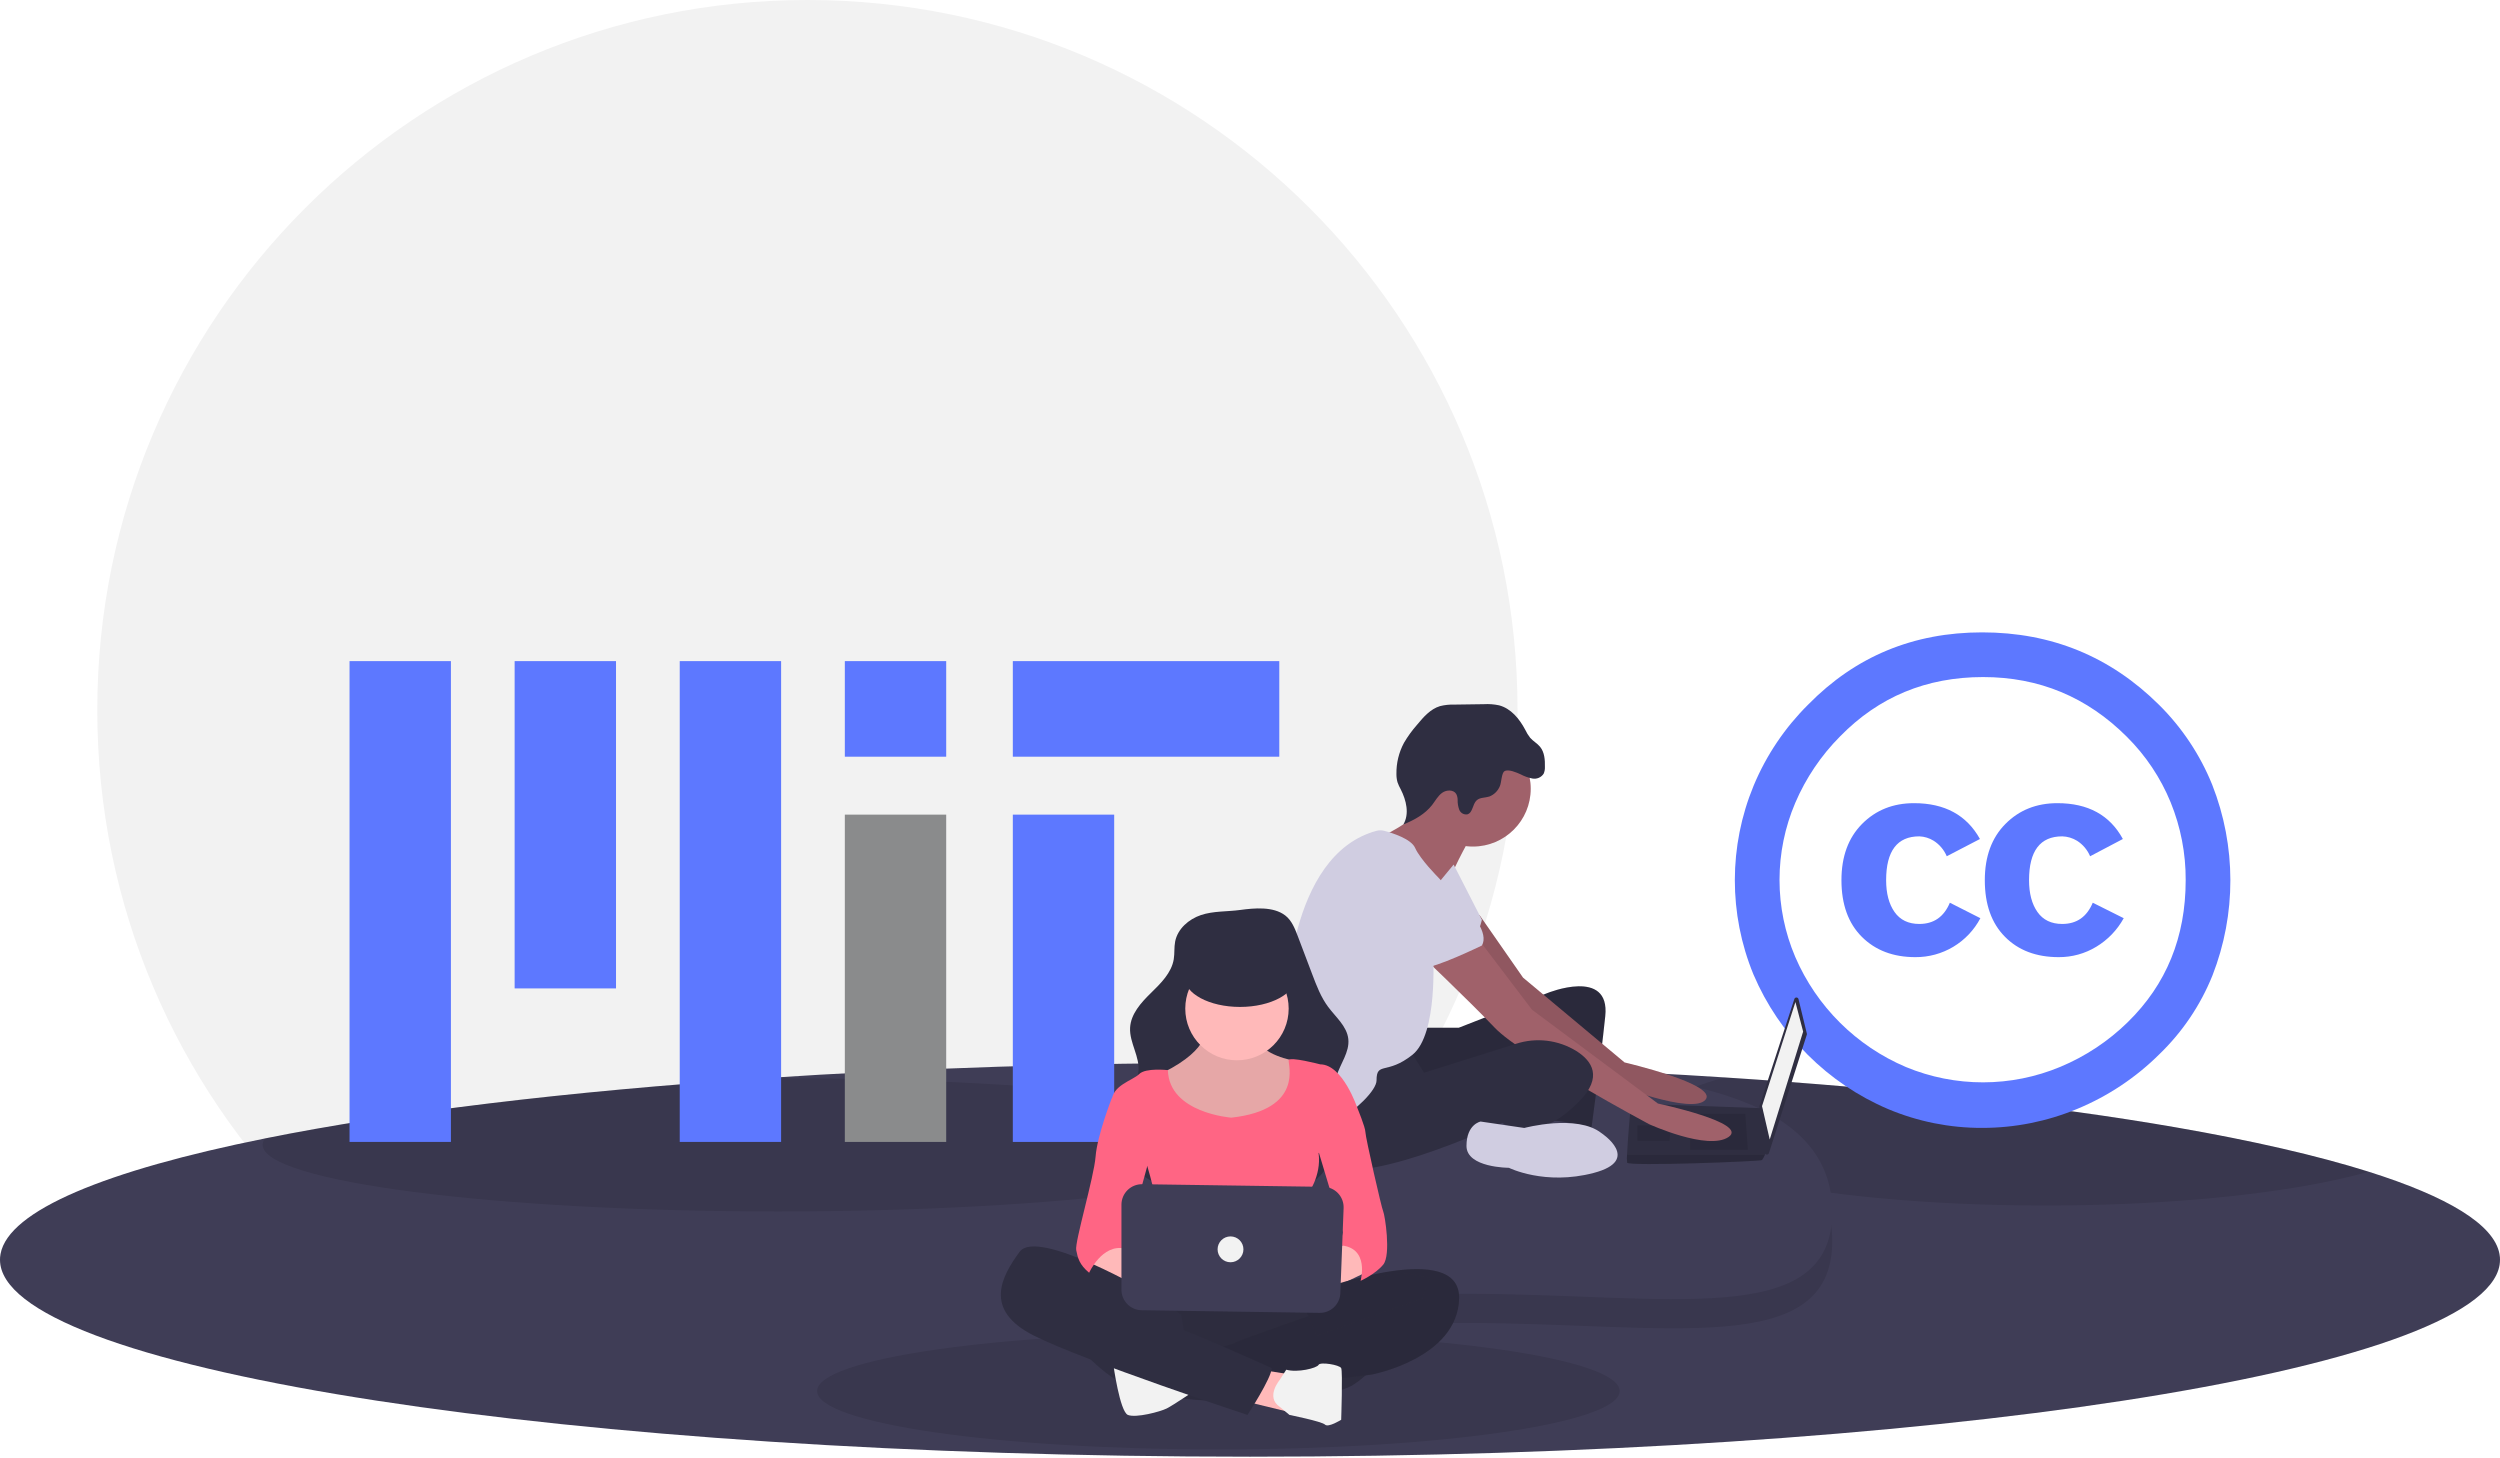 <svg width="650" height="379" viewBox="0 0 650 379" fill="none" xmlns="http://www.w3.org/2000/svg">
<g clip-path="url(#clip0)">
<path d="M209.925 369.265C311.895 369.265 394.558 286.602 394.558 184.633C394.558 82.663 311.895 0 209.925 0C107.956 0 25.293 82.663 25.293 184.633C25.293 286.602 107.956 369.265 209.925 369.265Z" fill="#F2F2F2"/>
<path d="M650 327.527C649.999 327.976 649.963 328.425 649.893 328.868C645.378 356.537 501.644 378.743 325 378.743C148.356 378.743 4.622 356.537 0.107 328.868C0.037 328.425 0.001 327.976 0 327.527C0 327.401 -2.12229e-06 327.268 0.013 327.142C0.013 327.072 0.019 327.009 0.019 326.939C0.024 326.915 0.026 326.889 0.025 326.864C0.051 326.579 0.089 326.307 0.139 326.029C2.2 314.717 27.549 304.322 68.895 295.995C102.71 289.185 147.23 283.754 198.471 280.339C237.358 277.747 280.113 276.312 325 276.312C361.117 276.312 395.855 277.241 428.304 278.948H428.317C435.108 279.309 441.798 279.703 448.386 280.131C493.488 283.052 533.512 287.522 565.759 293.118C585.594 296.564 602.496 300.44 615.831 304.638H615.837C636.361 311.107 648.464 318.359 649.861 326.029C649.912 326.307 649.949 326.579 649.975 326.864C649.974 326.889 649.976 326.915 649.981 326.939C649.981 327.009 649.987 327.072 649.987 327.142C650 327.268 650 327.401 650 327.527Z" fill="#3F3D56"/>
<path opacity="0.1" d="M316.78 376.846C374.399 376.846 421.109 370.052 421.109 361.671C421.109 353.29 374.399 346.496 316.78 346.496C259.161 346.496 212.451 353.29 212.451 361.671C212.451 370.052 259.161 376.846 316.78 376.846Z" fill="black"/>
<path opacity="0.1" d="M615.831 304.639C612.183 305.682 608.073 306.649 603.564 307.535C585 311.189 559.67 313.434 531.78 313.434C500.62 313.434 472.692 310.633 453.767 306.2C438.061 302.52 428.551 297.734 428.551 292.48C428.551 287.864 435.911 283.59 448.386 280.131C493.488 283.052 533.512 287.522 565.759 293.118C585.594 296.564 602.496 300.44 615.831 304.639Z" fill="black"/>
<path opacity="0.1" d="M336.381 297.651C336.381 307.218 276.364 314.976 202.335 314.976C128.305 314.976 68.288 307.218 68.288 297.651C68.304 297.048 68.517 296.466 68.895 295.995C102.71 289.185 147.23 283.754 198.471 280.339C199.755 280.333 201.043 280.331 202.335 280.333C276.364 280.333 336.381 288.085 336.381 297.651Z" fill="black"/>
<path d="M289.691 211.804H263.333V296.901H289.691V211.804Z" fill="#5D78FF"/>
<path d="M203.088 171.891H176.73V296.9H203.088V171.891Z" fill="#5D78FF"/>
<path d="M117.238 171.891H90.88V296.9H117.238V171.891Z" fill="#5D78FF"/>
<path d="M160.163 171.891H133.805V256.988H160.163V171.891Z" fill="#5D78FF"/>
<path d="M246.013 171.891H219.655V196.742H246.013V171.891Z" fill="#5D78FF"/>
<path d="M246.013 211.804H219.655V296.901H246.013V211.804Z" fill="#8A8B8C"/>
<path d="M332.616 171.891H263.333V196.742H332.616V171.891Z" fill="#5D78FF"/>
<path d="M515.36 164.415C533.38 164.415 548.718 170.704 561.375 183.282C567.335 189.196 572.032 196.261 575.179 204.046C581.45 219.973 581.471 237.681 575.239 253.624C572.14 261.319 567.457 268.276 561.493 274.043C555.362 280.151 548.092 284.997 540.096 288.308C532.26 291.578 523.854 293.259 515.364 293.254C506.97 293.28 498.657 291.617 490.918 288.365C475.155 281.654 462.601 269.101 455.89 253.338C449.428 237.618 449.448 219.98 455.946 204.275C459.237 196.368 464.066 189.192 470.153 183.165C482.423 170.668 497.492 164.418 515.36 164.415ZM515.594 176.035C500.869 176.035 488.483 181.173 478.435 191.45C473.48 196.428 469.518 202.303 466.759 208.763C464.063 215.091 462.674 221.9 462.674 228.778C462.674 235.657 464.063 242.465 466.759 248.794C472.315 261.7 482.639 271.963 495.577 277.443C501.935 280.072 508.749 281.421 515.629 281.411C522.51 281.401 529.32 280.034 535.671 277.387C542.203 274.665 548.156 270.722 553.211 265.769C563.257 255.953 568.279 243.643 568.278 228.84C568.315 221.9 566.985 215.02 564.366 208.594C561.75 202.213 557.879 196.423 552.984 191.566C542.624 181.213 530.161 176.036 515.594 176.035ZM514.786 218.14L506.156 222.627C505.459 220.972 504.276 219.568 502.764 218.601C501.638 217.9 500.349 217.503 499.023 217.451C493.274 217.451 490.398 221.248 490.395 228.84C490.395 232.29 491.123 235.05 492.579 237.12C494.037 239.191 496.185 240.227 499.023 240.228C502.782 240.228 505.429 238.387 506.963 234.706L514.899 238.732C513.279 241.808 510.845 244.379 507.863 246.164C504.88 247.95 501.464 248.881 497.989 248.857C492.237 248.857 487.597 247.092 484.068 243.564C480.541 240.037 478.777 235.13 478.777 228.842C478.777 222.706 480.56 217.836 484.126 214.232C487.691 210.629 492.197 208.826 497.644 208.825C505.622 208.821 511.336 211.926 514.786 218.14ZM551.943 218.14L543.429 222.627C542.733 220.972 541.549 219.567 540.035 218.601C538.873 217.889 537.545 217.492 536.182 217.451C530.43 217.451 527.554 221.248 527.552 228.84C527.552 232.29 528.28 235.05 529.738 237.12C531.193 239.191 533.341 240.227 536.182 240.228C539.937 240.228 542.581 238.387 544.116 234.706L552.168 238.732C550.489 241.792 548.029 244.352 545.04 246.153C542.094 247.943 538.709 248.879 535.262 248.857C529.432 248.857 524.774 247.092 521.289 243.564C517.794 240.037 516.048 235.13 516.051 228.842C516.051 222.706 517.834 217.836 521.402 214.232C524.965 210.629 529.47 208.826 534.916 208.825C542.892 208.821 548.568 211.926 551.943 218.14Z" fill="#5D78FF"/>
<path opacity="0.1" d="M476.382 322.683C476.382 353.499 433.428 343.968 380.834 343.968C328.241 343.968 285.924 353.499 285.924 322.683C285.924 291.866 328.873 285.164 381.466 285.164C434.06 285.164 476.382 291.866 476.382 322.683Z" fill="black"/>
<path d="M476.382 315.095C476.382 345.911 433.428 336.38 380.834 336.38C328.241 336.38 285.924 345.912 285.924 315.095C285.924 284.278 328.873 277.576 381.466 277.576C434.06 277.576 476.382 284.278 476.382 315.095Z" fill="#3F3D56"/>
<path d="M467.609 259.773L469.78 268.729C469.804 268.829 469.8 268.933 469.769 269.031L459.921 299.807C459.882 299.929 459.802 300.034 459.695 300.104C459.588 300.174 459.461 300.206 459.333 300.193C459.206 300.181 459.087 300.125 458.996 300.035C458.904 299.945 458.847 299.827 458.832 299.7L457.47 287.711C457.461 287.631 457.469 287.55 457.494 287.474L466.534 259.732C466.571 259.616 466.646 259.516 466.746 259.446C466.845 259.377 466.965 259.341 467.087 259.346C467.209 259.351 467.325 259.395 467.42 259.472C467.514 259.549 467.58 259.655 467.609 259.773V259.773Z" fill="#2F2E41"/>
<path d="M466.81 260.53L468.815 268.214L460.129 296.276L458.124 287.591L466.81 260.53Z" fill="#F2F2F2"/>
<path d="M423.046 302.289C423.38 303.292 457.79 301.955 458.124 301.621C458.416 301.203 458.662 300.755 458.859 300.285C459.173 299.617 459.461 298.949 459.461 298.949L458.124 288.131L424.048 286.922C424.048 286.922 423.197 296.089 423.023 300.285C422.964 300.952 422.971 301.624 423.046 302.289V302.289Z" fill="#2F2E41"/>
<path opacity="0.1" d="M453.782 289.595L454.449 298.949H439.416V289.595H453.782Z" fill="black"/>
<path opacity="0.1" d="M434.405 292.601L434.495 292.583L434.071 296.609H425.719V292.601H434.405Z" fill="black"/>
<path opacity="0.1" d="M423.046 302.29C423.38 303.292 457.79 301.956 458.124 301.621C458.416 301.203 458.662 300.755 458.859 300.285H423.023C422.964 300.952 422.971 301.624 423.046 302.29V302.29Z" fill="black"/>
<path d="M369.928 267.212H379.282L402.334 258.192C402.334 258.192 418.703 251.51 417.367 264.205C416.031 276.9 413.692 293.938 413.692 293.938C413.692 293.938 406.342 290.597 402.334 291.599C398.325 292.602 400.997 271.221 400.997 271.221C400.997 271.221 368.258 286.922 365.251 284.918C362.244 282.913 361.576 268.882 361.576 268.882L369.928 267.212Z" fill="#2F2E41"/>
<path opacity="0.1" d="M369.928 267.212H379.282L402.334 258.192C402.334 258.192 418.703 251.51 417.367 264.205C416.031 276.9 413.692 293.938 413.692 293.938C413.692 293.938 406.342 290.597 402.334 291.599C398.325 292.602 400.997 271.221 400.997 271.221C400.997 271.221 368.258 286.922 365.251 284.918C362.244 282.913 361.576 268.882 361.576 268.882L369.928 267.212Z" fill="black"/>
<path d="M384.665 237.918L395.986 254.183L422.378 276.232C422.378 276.232 446.766 281.911 443.425 285.92C440.084 289.929 419.705 281.911 419.705 281.911C419.705 281.911 389.304 259.862 388.302 258.192C387.3 256.521 376.275 240.82 376.275 240.82L384.665 237.918Z" fill="#A0616A"/>
<path opacity="0.1" d="M384.665 237.918L395.986 254.183L422.378 276.232C422.378 276.232 446.766 281.911 443.425 285.92C440.084 289.929 419.705 281.911 419.705 281.911C419.705 281.911 389.304 259.862 388.302 258.192C387.3 256.521 376.275 240.82 376.275 240.82L384.665 237.918Z" fill="black"/>
<path d="M382.957 220.107C391.26 220.107 397.991 213.376 397.991 205.073C397.991 196.771 391.26 190.04 382.957 190.04C374.654 190.04 367.924 196.771 367.924 205.073C367.924 213.376 374.654 220.107 382.957 220.107Z" fill="#A0616A"/>
<path d="M381.955 218.437C381.955 218.437 376.944 227.123 375.941 231.8C374.939 236.477 360.908 222.445 360.908 222.445L359.071 217.601C359.071 217.601 372.267 211.421 371.264 206.41C370.262 201.399 381.955 218.437 381.955 218.437Z" fill="#A0616A"/>
<path d="M377.946 224.784L385.296 239.149C385.296 239.149 383.625 246.165 380.953 246.833C378.28 247.501 366.921 238.147 366.921 238.147L377.946 224.784Z" fill="#D0CDE1"/>
<path d="M384.627 244.494L398.325 262.534L431.064 286.922C431.064 286.922 454.784 291.933 449.438 295.608C444.093 299.283 428.726 292.267 428.726 292.267C428.726 292.267 395.652 274.561 388.636 267.211C381.621 259.862 368.592 247.501 368.592 247.501L384.627 244.494Z" fill="#A0616A"/>
<path d="M366.253 272.556L370.262 278.904L394.188 271.377C396.78 270.539 399.523 270.274 402.227 270.6C404.931 270.927 407.532 271.836 409.85 273.266C414.026 275.897 416.699 280.073 410.686 286.254C398.659 298.614 390.641 291.933 390.641 291.933C390.641 291.933 350.218 310.975 343.536 301.621C336.855 292.267 336.521 287.59 336.521 287.59C336.521 287.59 362.244 271.554 366.253 272.556Z" fill="#2F2E41"/>
<path d="M416.365 294.606C416.365 294.606 427.055 301.622 414.36 304.963C401.665 308.303 392.311 303.626 392.311 303.626C392.311 303.626 381.287 303.626 381.287 297.947C381.287 292.268 384.961 291.6 384.961 291.6L396.32 293.27C396.32 293.27 410.017 289.595 416.365 294.606Z" fill="#D0CDE1"/>
<path d="M395.29 201.292C396.278 201.823 397.339 202.204 398.44 202.42C398.993 202.519 399.563 202.454 400.079 202.233C400.596 202.011 401.036 201.644 401.346 201.175C401.592 200.62 401.705 200.014 401.676 199.408C401.716 197.573 401.583 195.59 400.421 194.17C399.681 193.267 398.601 192.697 397.835 191.816C397.321 191.155 396.882 190.439 396.528 189.68C395.039 186.883 392.833 184.194 389.769 183.388C388.473 183.109 387.146 183.008 385.823 183.086L378.105 183.195C376.855 183.155 375.605 183.289 374.392 183.595C371.908 184.346 370.099 186.435 368.443 188.433C367.157 189.889 366.014 191.466 365.031 193.142C363.697 195.629 363.023 198.416 363.072 201.238C363.062 201.961 363.155 202.683 363.35 203.38C363.577 204.019 363.859 204.638 364.192 205.23C365.639 208.072 366.498 211.623 364.868 214.366C367.7 213.209 370.501 211.692 372.369 209.27C373.205 208.187 373.86 206.918 374.974 206.123C376.087 205.328 377.902 205.259 378.616 206.426C378.862 206.898 378.988 207.423 378.985 207.955C378.962 208.834 379.105 209.71 379.407 210.536C379.568 210.945 379.865 211.286 380.246 211.504C380.628 211.722 381.073 211.803 381.507 211.734C382.962 211.325 382.823 209.092 383.943 208.078C384.794 207.308 386.106 207.455 387.199 207.106C387.826 206.868 388.396 206.502 388.873 206.031C389.351 205.561 389.725 204.997 389.973 204.374C390.387 203.446 390.381 201.017 391.164 200.514C392.146 199.883 394.379 200.886 395.29 201.292Z" fill="#2F2E41"/>
<path d="M357.877 216.017C358.554 215.836 359.266 215.838 359.941 216.022C362.086 216.598 366.893 218.122 367.924 220.441C369.26 223.448 373.937 228.125 373.937 228.125C373.937 228.125 380.284 234.472 378.948 238.815C377.612 243.158 372.601 248.17 372.601 248.17C372.601 248.17 373.937 268.882 367.256 274.228C360.574 279.573 357.901 275.898 357.901 280.909C357.901 285.92 337.189 301.622 333.18 291.934C333.18 291.934 335.184 273.894 334.516 267.546C333.857 261.29 334.822 222.259 357.877 216.017Z" fill="#D0CDE1"/>
<path d="M368.592 224.45C368.592 224.45 388.97 239.483 385.296 245.831C385.296 245.831 372.935 251.844 370.262 251.51C367.589 251.176 357.233 239.483 354.56 238.481C351.888 237.479 350.552 219.439 368.592 224.45Z" fill="#D0CDE1"/>
<path d="M312.234 237.921C309.065 238.991 306.193 241.495 305.544 244.777C305.243 246.298 305.428 247.879 305.175 249.409C304.588 252.958 301.802 255.667 299.233 258.184C296.665 260.701 294.012 263.626 293.824 267.218C293.619 271.15 296.471 274.835 295.978 278.742C295.404 283.281 290.61 286.223 289.425 290.642C288.633 293.593 289.603 296.772 291.198 299.377C294.239 304.342 299.436 307.713 304.97 309.52C310.505 311.327 316.399 311.707 322.221 311.768C329.309 311.842 337.006 311.233 342.332 306.555C345.374 303.859 347.284 300.112 347.68 296.066C348.186 290.647 345.924 285.048 347.485 279.833C348.466 276.552 350.929 273.555 350.561 270.149C350.202 266.819 347.294 264.459 345.299 261.769C343.436 259.258 342.305 256.291 341.198 253.367L337.407 243.362C336.662 241.395 335.844 239.326 334.183 238.035C331.074 235.619 326.076 236.094 322.44 236.592C319.068 237.054 315.477 236.826 312.234 237.921Z" fill="#2F2E41"/>
<path d="M313.421 267.066C313.421 267.066 315.102 272.527 302.499 278.828C289.897 285.13 303.76 291.851 303.76 291.851L318.462 295.211C318.462 295.211 333.585 293.111 335.265 290.591C336.946 288.07 339.886 279.669 339.046 278.408C338.418 277.511 337.715 276.668 336.946 275.888C336.946 275.888 326.864 274.207 327.284 269.587C327.704 264.966 313.421 267.066 313.421 267.066Z" fill="#FFB9B9"/>
<path opacity="0.1" d="M313.421 267.066C313.421 267.066 315.102 272.527 302.499 278.828C289.897 285.13 303.76 291.851 303.76 291.851L318.462 295.211C318.462 295.211 333.585 293.111 335.265 290.591C336.946 288.07 339.886 279.669 339.046 278.408C338.418 277.511 337.715 276.668 336.946 275.888C336.946 275.888 326.864 274.207 327.284 269.587C327.704 264.966 313.421 267.066 313.421 267.066Z" fill="black"/>
<path d="M321.613 275.678C329.037 275.678 335.055 269.66 335.055 262.235C335.055 254.811 329.037 248.793 321.613 248.793C314.189 248.793 308.17 254.811 308.17 262.235C308.17 269.66 314.189 275.678 321.613 275.678Z" fill="#FFB9B9"/>
<path d="M320.143 290.592C320.143 290.592 303.954 289.408 303.647 278.237C303.647 278.237 297.879 277.569 296.198 279.249C294.518 280.93 289.057 282.19 289.057 286.391C289.057 290.592 298.299 303.194 298.299 303.194C298.299 303.194 303.34 319.997 301.239 322.938C299.139 325.878 298.719 333.44 298.719 333.44C298.719 333.44 319.723 331.759 323.083 333.44C326.444 335.12 339.886 335.12 340.727 333.44C341.567 331.759 339.886 310.755 339.886 310.755C339.886 310.755 343.667 305.714 342.827 299.833L352.909 288.071C352.909 288.071 349.128 276.729 343.247 276.729C343.247 276.729 335.266 274.629 335.055 275.679C334.845 276.729 339.046 288.491 320.143 290.592Z" fill="#FF6584"/>
<path d="M282.336 327.558C282.336 327.558 286.116 333.439 295.778 334.699C305.44 335.959 307.12 332.598 306.28 331.758C305.44 330.918 295.358 327.137 295.358 327.137L289.477 322.517L282.336 327.558Z" fill="#FFB9B9"/>
<path d="M351.228 322.517L340.306 328.818C340.306 328.818 326.024 327.978 331.485 332.178C336.946 336.379 347.028 334.699 347.028 334.699L356.689 330.078L351.228 322.517Z" fill="#FFB9B9"/>
<path d="M296.618 333.439C296.618 333.439 286.537 358.224 298.719 362.005C310.901 365.786 344.507 364.945 352.069 359.904C359.63 354.863 361.731 348.142 360.47 346.042C359.21 343.941 350.809 338.06 344.927 337.64C339.046 337.22 296.618 333.439 296.618 333.439Z" fill="#2F2E41"/>
<path opacity="0.05" d="M296.618 333.439C296.618 333.439 286.537 358.224 298.719 362.005C310.901 365.786 344.507 364.945 352.069 359.904C359.63 354.863 361.731 348.142 360.47 346.042C359.21 343.941 350.809 338.06 344.927 337.64C339.046 337.22 296.618 333.439 296.618 333.439Z" fill="black"/>
<path d="M344.208 334.979C344.208 334.979 379.794 322.097 379.374 337.64C378.954 353.183 356.689 357.384 356.689 357.384L349.968 358.224L313.001 359.484C313.001 359.484 314.262 352.763 311.321 351.923C311.321 351.923 320.983 349.402 321.403 348.982C321.823 348.562 345.767 340.161 347.448 339.741C349.128 339.32 354.169 335.96 357.95 336.38C357.95 336.38 362.15 333.019 366.771 333.859L353.749 334.7L344.208 334.979Z" fill="#2F2E41"/>
<path opacity="0.1" d="M344.208 334.979C344.208 334.979 379.794 322.097 379.374 337.64C378.954 353.183 356.689 357.384 356.689 357.384L349.968 358.224L313.001 359.484C313.001 359.484 314.262 352.763 311.321 351.923C311.321 351.923 320.983 349.402 321.403 348.982C321.823 348.562 345.767 340.161 347.448 339.741C349.128 339.32 354.169 335.96 357.95 336.38C357.95 336.38 362.15 333.019 366.771 333.859L353.749 334.7L344.208 334.979Z" fill="black"/>
<path d="M337.92 337.065L342.407 347.301L369.712 337.639L371.813 332.179L364.671 330.918L350.314 333.439L344.087 335.119L337.92 337.065Z" fill="#2F2E41"/>
<path opacity="0.1" d="M337.92 337.065L342.407 347.301L369.712 337.639L371.813 332.179L364.671 330.918L350.314 333.439L344.087 335.119L337.92 337.065Z" fill="black"/>
<path d="M279.815 349.402C279.815 349.402 287.797 359.483 297.038 362.004C306.28 364.524 311.321 361.164 311.321 361.164L308.38 349.402L307.12 341.84L301.659 338.059L290.737 333.019L277.715 328.818C277.715 328.818 272.254 327.978 272.254 328.818C272.254 329.658 277.295 342.26 277.295 342.26L279.815 349.402Z" fill="#2F2E41"/>
<path d="M289.477 354.863C289.477 354.863 291.157 367.045 293.258 367.885C295.358 368.725 301.659 367.045 303.34 366.205C305.02 365.365 310.732 361.488 310.732 361.488C310.732 361.488 290.737 354.023 289.477 354.863Z" fill="#F2F2F2"/>
<path d="M327.704 356.124L335.686 357.384L334.845 367.046L323.713 364.342L327.704 356.124Z" fill="#FFB9B9"/>
<path d="M332.705 358.812C332.705 358.812 328.964 363.264 332.745 365.785L335.265 367.885C335.265 367.885 343.667 369.565 344.507 370.405C345.347 371.246 348.708 369.145 348.708 369.145C348.708 369.145 349.128 356.543 348.708 355.703C348.288 354.863 343.247 354.022 342.827 354.863C342.407 355.703 337.366 356.963 334.425 356.123L332.705 358.812Z" fill="#F2F2F2"/>
<path d="M299.139 336.38C299.139 336.38 269.733 319.156 265.112 325.458C260.491 331.759 255.45 340.58 268.893 347.302C282.335 354.023 324.343 367.885 324.343 367.885C324.343 367.885 330.645 358.224 330.645 355.703C330.645 355.703 308.38 345.621 304.6 344.781C300.819 343.941 285.696 334.279 283.596 333.439C281.495 332.599 278.555 330.078 278.555 330.078L299.139 336.38Z" fill="#2F2E41"/>
<path d="M290.737 284.29L289.057 285.55C289.057 285.55 285.276 295.212 284.856 300.673C284.436 306.134 279.395 322.937 279.815 325.038C280.235 327.138 280.655 328.818 283.176 330.919C283.176 330.919 286.536 323.357 292.417 324.618L299.559 298.573L290.737 284.29Z" fill="#FF6584"/>
<path d="M349.548 284.29L352.909 288.071C352.909 288.071 355.009 293.112 355.009 294.372C355.009 295.632 359.21 314.116 359.63 314.956C360.05 315.796 361.731 326.298 359.63 328.818C357.53 331.339 353.749 333.019 353.749 333.019C353.749 333.019 356.27 324.197 348.288 323.777L349.128 320.417L341.567 295.212L349.548 284.29Z" fill="#FF6584"/>
<path d="M291.577 313.212V335.34C291.577 336.737 292.127 338.078 293.108 339.073C294.088 340.068 295.421 340.638 296.818 340.659L343.093 341.344C344.482 341.365 345.824 340.841 346.832 339.886C347.84 338.93 348.434 337.618 348.488 336.229L349.339 314.1C349.366 313.391 349.251 312.684 349.001 312.02C348.751 311.356 348.371 310.749 347.883 310.235C347.395 309.72 346.809 309.308 346.159 309.023C345.509 308.738 344.809 308.586 344.1 308.576L296.974 307.893C296.269 307.883 295.569 308.013 294.915 308.276C294.261 308.538 293.665 308.929 293.163 309.424C292.661 309.919 292.262 310.508 291.99 311.159C291.718 311.809 291.577 312.507 291.577 313.212V313.212Z" fill="#3F3D56"/>
<path d="M322.401 261.804C330.393 261.804 336.871 258.316 336.871 254.013C336.871 249.71 330.393 246.222 322.401 246.222C314.41 246.222 307.932 249.71 307.932 254.013C307.932 258.316 314.41 261.804 322.401 261.804Z" fill="#2F2E41"/>
<path d="M319.933 328.188C321.789 328.188 323.293 326.683 323.293 324.827C323.293 322.971 321.789 321.467 319.933 321.467C318.077 321.467 316.572 322.971 316.572 324.827C316.572 326.683 318.077 328.188 319.933 328.188Z" fill="#F2F2F2"/>
</g>
<defs>
<clipPath id="clip0">
<rect width="650" height="378.744" fill="white"/>
</clipPath>
</defs>
</svg>
